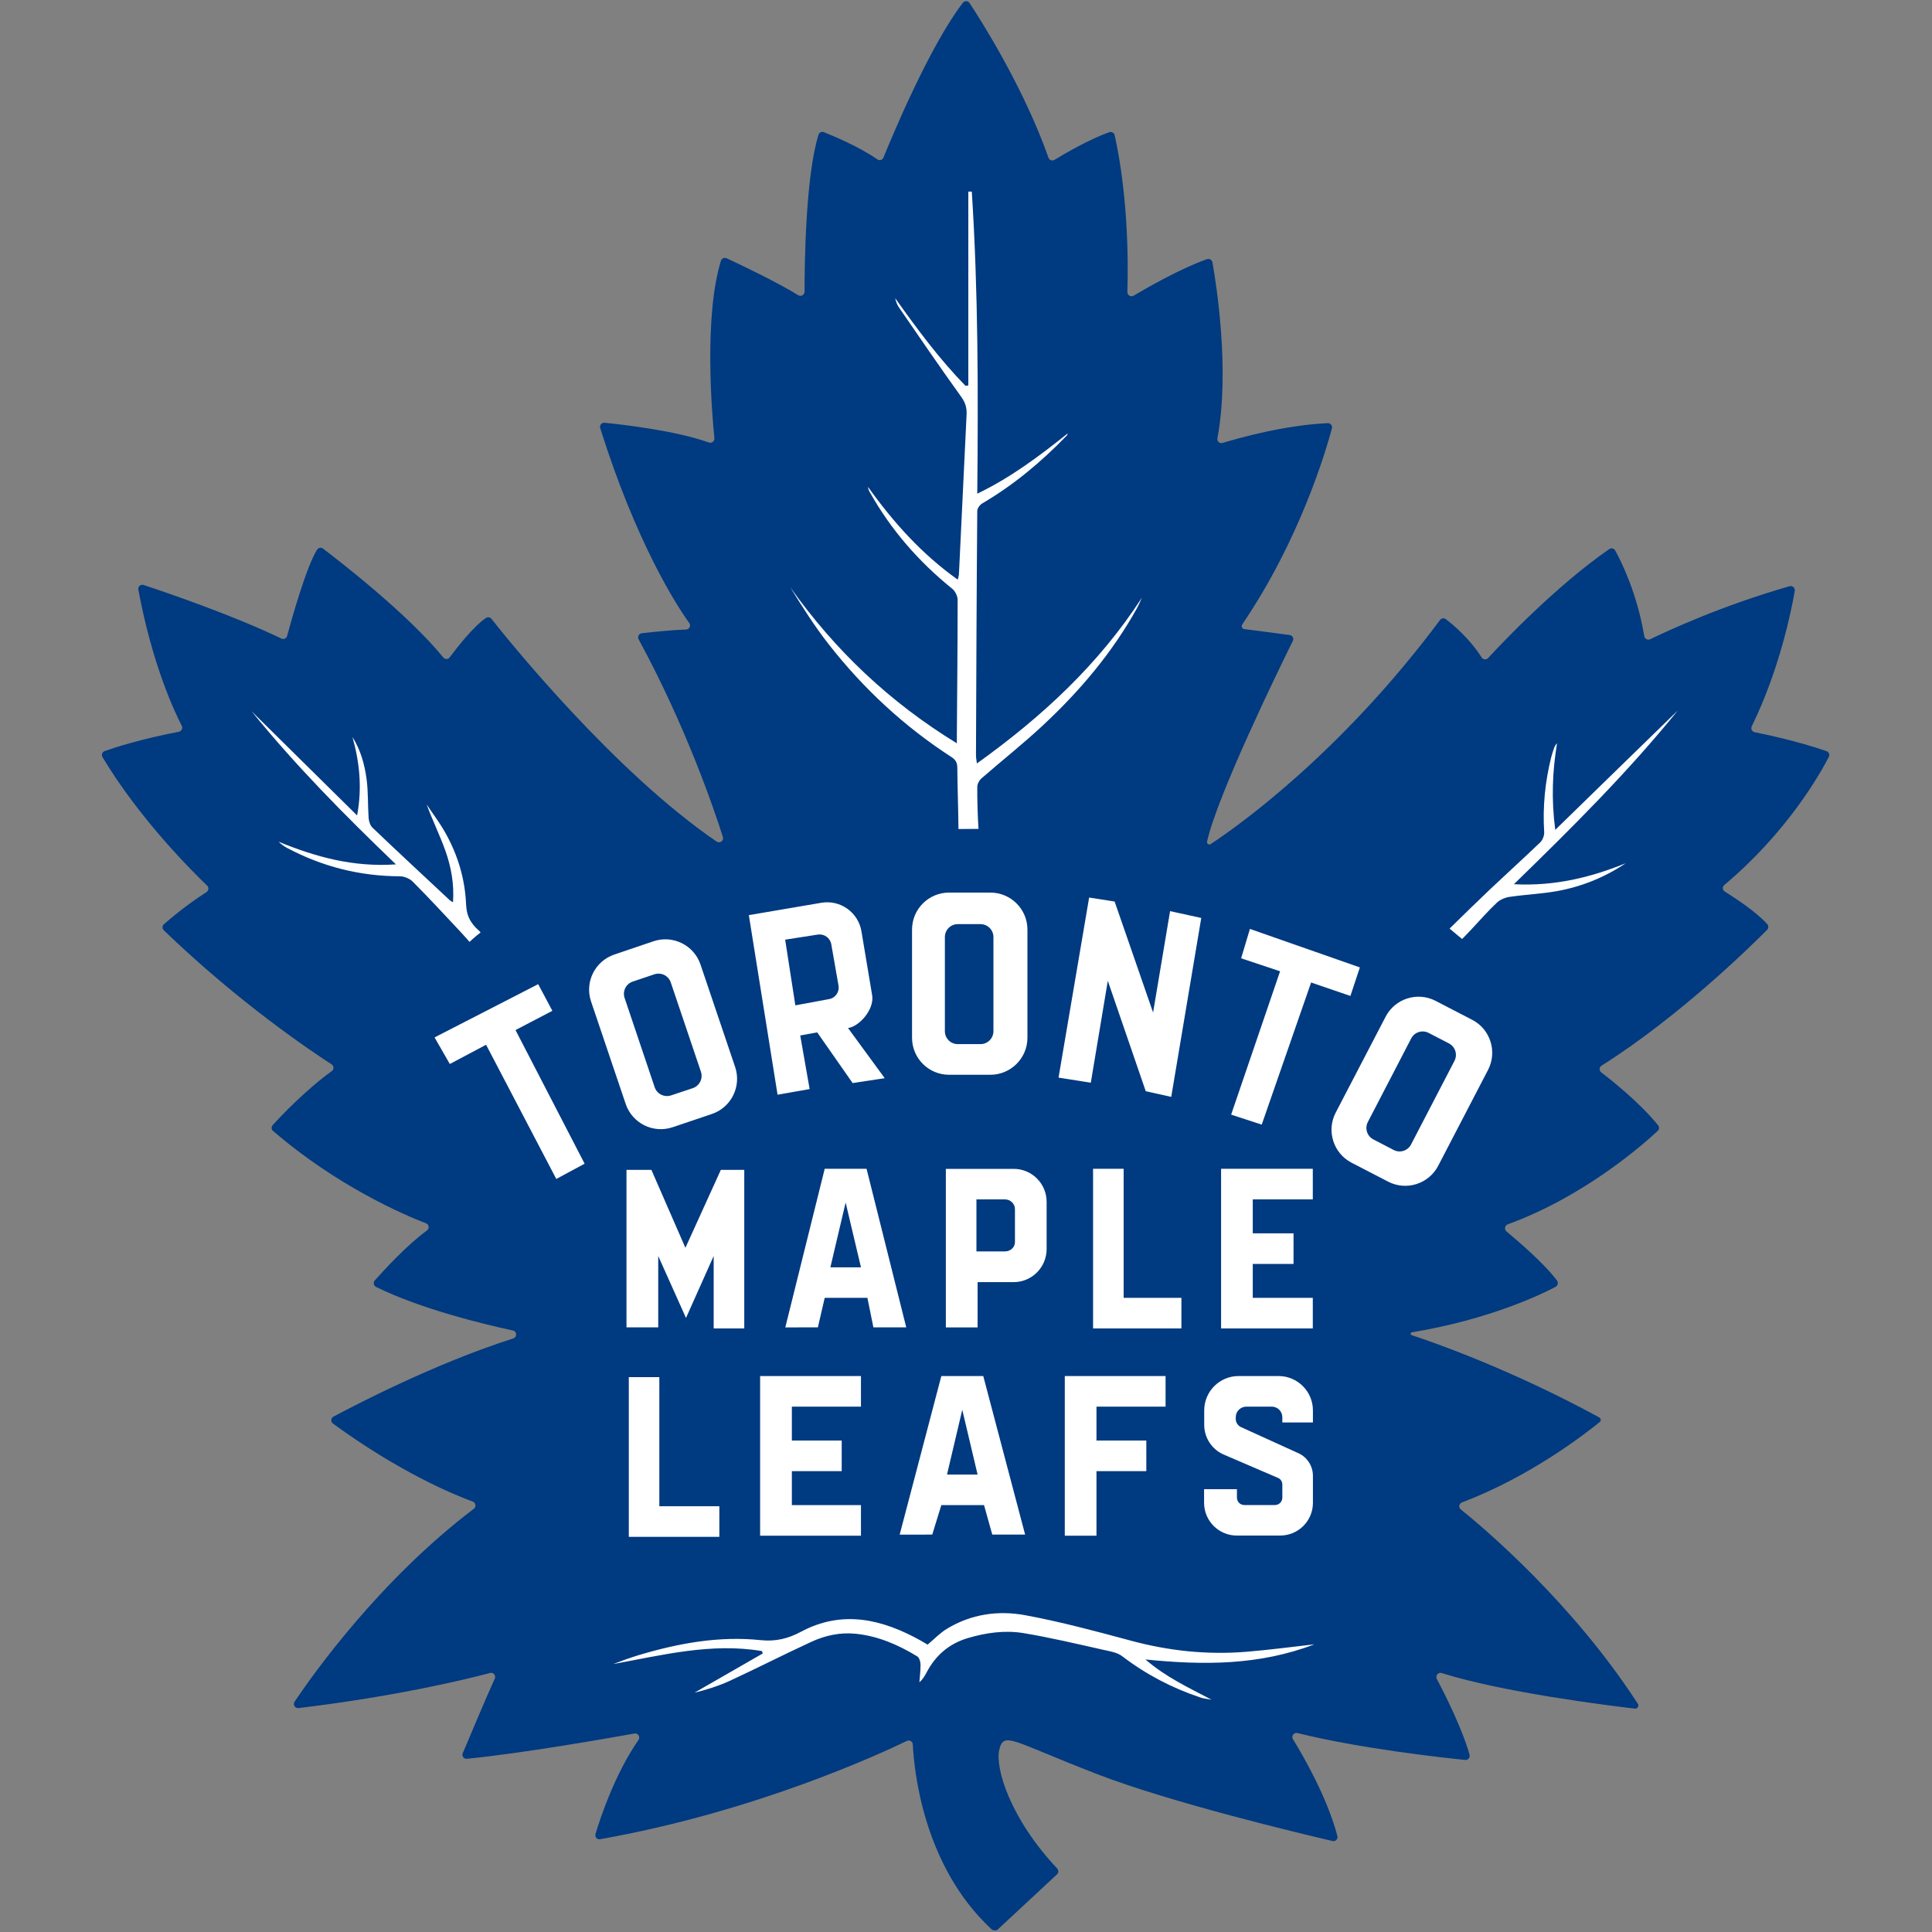 <?xml version="1.0" encoding="UTF-8" standalone="no"?>
<svg width="30px" height="30px" viewBox="0 0 30 30" version="1.1" xmlns="http://www.w3.org/2000/svg" xmlns:xlink="http://www.w3.org/1999/xlink">
    <rect x="0" y="0" width="30" height="30" fill="#808080" stroke="none"/>
    <!-- Generator: Sketch 41 (35326) - http://www.bohemiancoding.com/sketch -->
    <title>mapleleafs</title>
    <desc>Created with Sketch.</desc>
    <defs></defs>
    <g id="Page-1" stroke="none" stroke-width="1" fill="none" fill-rule="evenodd">
        <g id="mapleleafs">
            <g transform="translate(1, 0)" id="Page-1">
                <g>
                    <g id="Artboard-Copy">
                        <g id="mapleleafs" transform="translate(0.5, 0)">
                            <g id="Page-1">
                                <g id="Artboard">
                                    <g id="mapleleafs" transform="translate(0.065, 0)">
                                        <g id="Blue" transform="translate(0.004, 0.001)">
                                            <path d="M13.825,29.954 C12.763,28.968 12.624,27.478 12.605,27.086 C12.603,27.04 12.554,27.012 12.513,27.032 C12.084,27.239 10.154,28.132 7.75,28.558 C7.702,28.567 7.664,28.523 7.678,28.477 C7.753,28.226 7.98,27.542 8.346,27.016 C8.377,26.97 8.337,26.907 8.283,26.917 C7.839,26.996 6.561,27.222 5.682,27.309 C5.634,27.315 5.597,27.266 5.617,27.222 C5.719,26.981 5.981,26.356 6.114,26.064 C6.137,26.015 6.091,25.962 6.04,25.977 C5.678,26.073 4.602,26.337 3.067,26.522 C3.012,26.529 2.975,26.469 3.005,26.423 C3.285,26.006 4.319,24.542 5.789,23.427 C5.829,23.397 5.819,23.334 5.773,23.316 C5.479,23.209 4.639,22.862 3.601,22.104 C3.563,22.076 3.568,22.018 3.608,21.997 C3.943,21.818 5.175,21.174 6.401,20.782 C6.462,20.763 6.459,20.673 6.396,20.659 C5.944,20.562 4.964,20.325 4.27,19.982 C4.233,19.962 4.222,19.913 4.25,19.882 C4.386,19.729 4.75,19.331 5.061,19.106 C5.101,19.076 5.094,19.013 5.047,18.995 C4.706,18.863 3.668,18.42 2.671,17.56 C2.643,17.538 2.641,17.495 2.666,17.469 C2.792,17.33 3.179,16.922 3.582,16.632 C3.619,16.606 3.617,16.551 3.58,16.526 C3.274,16.329 2.14,15.57 0.974,14.444 C0.948,14.418 0.948,14.376 0.976,14.351 C1.078,14.261 1.321,14.054 1.637,13.852 C1.672,13.829 1.678,13.78 1.648,13.751 C1.421,13.535 0.596,12.714 0.023,11.756 C0.002,11.72 0.019,11.676 0.056,11.662 C0.213,11.606 0.621,11.474 1.208,11.362 C1.25,11.353 1.273,11.307 1.254,11.27 C1.138,11.045 0.797,10.321 0.579,9.155 C0.57,9.107 0.615,9.067 0.661,9.083 C0.988,9.19 2.031,9.545 2.8,9.914 C2.835,9.932 2.879,9.913 2.889,9.874 C2.958,9.621 3.19,8.791 3.355,8.534 C3.375,8.502 3.419,8.495 3.447,8.518 C3.691,8.703 4.762,9.529 5.314,10.208 C5.341,10.24 5.39,10.24 5.414,10.206 C5.522,10.062 5.78,9.728 5.975,9.596 C6.004,9.577 6.04,9.582 6.062,9.608 C6.318,9.934 7.968,11.982 9.559,13.067 C9.61,13.101 9.675,13.053 9.656,12.995 C9.513,12.545 9.077,11.27 8.348,9.927 C8.326,9.886 8.351,9.837 8.397,9.832 C8.553,9.814 8.87,9.781 9.084,9.774 C9.135,9.772 9.164,9.714 9.134,9.674 C8.924,9.38 8.311,8.425 7.751,6.647 C7.737,6.603 7.773,6.559 7.818,6.564 C8.096,6.591 8.916,6.684 9.438,6.87 C9.482,6.886 9.528,6.851 9.524,6.804 C9.484,6.401 9.36,4.91 9.626,4.048 C9.637,4.011 9.679,3.994 9.714,4.009 C9.911,4.101 10.504,4.382 10.825,4.583 C10.868,4.609 10.924,4.579 10.924,4.528 C10.924,4.117 10.938,2.749 11.14,2.093 C11.151,2.057 11.189,2.038 11.225,2.052 C11.376,2.112 11.768,2.275 12.055,2.474 C12.088,2.497 12.134,2.483 12.149,2.446 C12.287,2.108 12.863,0.721 13.382,0.042 C13.409,0.007 13.461,0.009 13.486,0.046 C13.671,0.325 14.33,1.366 14.712,2.448 C14.726,2.487 14.77,2.502 14.805,2.481 C14.96,2.386 15.353,2.158 15.656,2.052 C15.691,2.04 15.732,2.061 15.739,2.098 C15.795,2.341 15.974,3.23 15.937,4.533 C15.936,4.584 15.99,4.616 16.034,4.59 C16.249,4.463 16.767,4.166 17.174,4.023 C17.21,4.011 17.251,4.034 17.258,4.073 C17.316,4.398 17.532,5.754 17.335,6.804 C17.326,6.851 17.37,6.892 17.416,6.877 C17.675,6.798 18.38,6.6 19.048,6.57 C19.092,6.568 19.124,6.608 19.113,6.651 C19.02,6.999 18.612,8.386 17.72,9.695 C17.701,9.725 17.719,9.765 17.754,9.768 C17.914,9.788 18.276,9.834 18.459,9.86 C18.501,9.867 18.526,9.913 18.506,9.951 C18.301,10.366 17.341,12.329 17.174,13.066 C17.166,13.099 17.202,13.124 17.23,13.106 C17.592,12.869 19.22,11.736 20.792,9.626 C20.814,9.598 20.854,9.591 20.882,9.614 C20.991,9.696 21.248,9.909 21.438,10.208 C21.461,10.243 21.51,10.247 21.538,10.217 C21.761,9.976 22.598,9.093 23.42,8.525 C23.451,8.504 23.494,8.515 23.511,8.546 C23.603,8.712 23.849,9.2 23.963,9.877 C23.97,9.92 24.016,9.943 24.055,9.925 C24.309,9.802 25.164,9.403 26.219,9.102 C26.265,9.09 26.307,9.128 26.3,9.174 C26.249,9.473 26.064,10.396 25.632,11.277 C25.614,11.314 25.635,11.36 25.678,11.369 C25.862,11.406 26.33,11.504 26.792,11.662 C26.829,11.675 26.847,11.717 26.829,11.752 C26.701,12.002 26.188,12.918 25.206,13.741 C25.173,13.769 25.176,13.82 25.213,13.843 C25.365,13.938 25.704,14.159 25.873,14.349 C25.896,14.374 25.894,14.413 25.871,14.437 C25.646,14.664 24.515,15.781 23.3,16.546 C23.263,16.569 23.26,16.623 23.295,16.651 C23.464,16.78 23.886,17.115 24.178,17.472 C24.199,17.499 24.197,17.536 24.172,17.559 C23.968,17.75 23.047,18.572 21.842,19.011 C21.797,19.029 21.786,19.089 21.823,19.12 C22.002,19.27 22.414,19.621 22.609,19.885 C22.632,19.917 22.621,19.961 22.588,19.98 C22.365,20.098 21.559,20.488 20.355,20.687 C20.332,20.691 20.328,20.724 20.351,20.731 C20.683,20.84 21.883,21.257 23.265,22.009 C23.291,22.023 23.295,22.06 23.272,22.08 C23.063,22.25 22.191,22.931 21.132,23.328 C21.086,23.346 21.076,23.407 21.114,23.437 C21.475,23.727 22.848,24.886 23.863,26.455 C23.886,26.49 23.858,26.534 23.815,26.53 C23.395,26.481 21.774,26.279 20.817,25.978 C20.763,25.961 20.715,26.019 20.742,26.07 C20.873,26.318 21.137,26.843 21.25,27.246 C21.262,27.29 21.227,27.331 21.181,27.327 C20.833,27.292 19.551,27.151 18.579,26.91 C18.522,26.896 18.478,26.958 18.508,27.005 C18.675,27.276 19.039,27.909 19.198,28.509 C19.21,28.555 19.168,28.598 19.122,28.586 C18.647,28.475 16.62,27.994 15.461,27.545 C14.142,27.035 14.019,26.877 13.948,27.167 C13.88,27.452 14.117,28.238 14.847,29.013 C14.872,29.04 14.87,29.08 14.843,29.105 L13.913,29.97 C13.887,29.977 13.85,29.977 13.825,29.954 L13.825,29.954 L13.825,29.954 Z" id="Blue_Leaf" fill="#003A80"></path>
                                            <path d="M13.314,12.872 C13.312,12.601 13.298,12.193 13.296,11.923 C13.296,11.847 13.273,11.8 13.212,11.759 C12.475,11.283 11.838,10.693 11.298,10.002 C11.08,9.723 10.889,9.422 10.702,9.118 C11.397,10.097 12.246,10.903 13.289,11.541 L13.289,11.399 C13.294,10.704 13.301,10.008 13.301,9.313 C13.301,9.255 13.263,9.178 13.217,9.141 C12.696,8.72 12.264,8.225 11.937,7.641 C11.923,7.618 11.912,7.591 11.91,7.56 C12.301,8.107 12.742,8.601 13.303,9 C13.312,8.965 13.319,8.944 13.321,8.921 C13.361,8.093 13.4,7.266 13.44,6.438 C13.445,6.336 13.424,6.255 13.359,6.164 C13.029,5.705 12.71,5.239 12.39,4.773 C12.36,4.73 12.343,4.681 12.331,4.628 C12.67,5.105 13.016,5.573 13.424,5.991 C13.438,5.989 13.453,5.986 13.467,5.984 L13.467,2.974 L13.521,2.974 C13.621,4.526 13.621,6.083 13.606,7.665 C14.131,7.412 14.573,7.078 15.012,6.728 C15.007,6.74 15.004,6.754 14.995,6.763 C14.603,7.169 14.174,7.528 13.685,7.815 C13.646,7.838 13.606,7.892 13.606,7.933 C13.595,9.199 13.591,10.465 13.586,11.729 C13.586,11.761 13.593,11.794 13.6,11.854 C14.61,11.131 15.492,10.315 16.162,9.28 C16.138,9.334 16.115,9.389 16.087,9.441 C15.705,10.129 15.204,10.722 14.632,11.256 C14.323,11.546 13.989,11.808 13.669,12.088 C13.635,12.118 13.606,12.174 13.606,12.22 C13.604,12.39 13.613,12.7 13.625,12.87 L13.314,12.872 L13.314,12.872 L13.314,12.872 Z M17.78,25.648 C17.174,25.697 16.577,25.634 15.987,25.474 C15.445,25.328 14.902,25.182 14.351,25.08 C13.931,25.002 13.511,25.062 13.134,25.291 C13.027,25.356 12.937,25.451 12.835,25.537 C12.802,25.518 12.767,25.496 12.73,25.475 C12.13,25.141 11.513,24.992 10.866,25.338 C10.665,25.445 10.474,25.491 10.242,25.467 C9.6,25.4 8.972,25.514 8.358,25.697 C8.286,25.718 8.216,25.743 8.145,25.767 C8.08,25.79 8.015,25.817 7.95,25.839 C8.719,25.699 9.477,25.504 10.263,25.637 C10.266,25.649 10.271,25.662 10.275,25.674 C9.921,25.876 9.568,26.079 9.215,26.283 C9.403,26.237 9.589,26.179 9.765,26.098 C10.187,25.903 10.602,25.69 11.026,25.495 C11.242,25.394 11.478,25.343 11.719,25.368 C12.065,25.403 12.378,25.539 12.672,25.718 C12.705,25.737 12.725,25.802 12.725,25.846 C12.726,25.938 12.714,26.029 12.707,26.121 C12.763,26.073 12.79,26.022 12.818,25.971 C12.957,25.704 13.169,25.521 13.46,25.435 C13.743,25.351 14.035,25.31 14.325,25.358 C14.747,25.428 15.164,25.528 15.58,25.621 C15.677,25.642 15.784,25.66 15.858,25.718 C16.226,25.999 16.628,26.209 17.066,26.356 C17.123,26.376 17.186,26.381 17.244,26.392 C16.894,26.207 16.539,26.045 16.217,25.767 C17.124,25.859 17.986,25.859 18.841,25.532 C18.473,25.574 18.127,25.62 17.78,25.648 L17.78,25.648 L17.78,25.648 Z M5.407,13.97 C5.008,13.598 4.609,13.227 4.215,12.851 C4.18,12.818 4.159,12.753 4.155,12.702 C4.141,12.503 4.15,12.301 4.124,12.104 C4.094,11.873 4.032,11.647 3.904,11.443 C4.013,11.833 4.057,12.227 3.976,12.661 C3.415,12.107 2.877,11.576 2.337,11.043 C3.018,11.884 3.777,12.651 4.579,13.421 C3.914,13.467 3.331,13.305 2.757,13.069 C2.798,13.11 2.842,13.14 2.889,13.166 C3.436,13.456 4.018,13.604 4.639,13.606 C4.708,13.606 4.795,13.642 4.843,13.692 C5.093,13.943 5.332,14.202 5.574,14.46 C5.638,14.527 5.722,14.625 5.722,14.625 C5.722,14.625 5.805,14.545 5.894,14.478 C5.875,14.453 5.838,14.425 5.817,14.402 C5.71,14.286 5.675,14.188 5.668,14.035 C5.65,13.642 5.539,13.273 5.346,12.93 C5.26,12.777 5.154,12.637 5.056,12.491 C5.147,12.739 5.263,12.972 5.349,13.215 C5.437,13.465 5.485,13.725 5.465,14.01 C5.437,13.992 5.421,13.984 5.407,13.97 L5.407,13.97 L5.407,13.97 Z M24.484,11.031 C23.858,11.641 23.23,12.251 22.581,12.885 C22.518,12.408 22.537,11.974 22.609,11.539 C22.59,11.56 22.576,11.58 22.567,11.603 C22.549,11.654 22.532,11.705 22.518,11.757 C22.423,12.139 22.384,12.526 22.409,12.92 C22.412,12.972 22.386,13.043 22.347,13.08 C22.092,13.324 21.83,13.562 21.573,13.804 C21.36,14.006 21.151,14.212 20.94,14.418 C21.03,14.494 21.134,14.58 21.134,14.58 C21.134,14.58 21.211,14.504 21.281,14.428 C21.411,14.288 21.538,14.144 21.677,14.013 C21.726,13.968 21.802,13.936 21.869,13.926 C22.111,13.89 22.358,13.88 22.598,13.838 C22.985,13.769 23.346,13.625 23.676,13.403 C23.133,13.623 22.574,13.762 21.939,13.729 C22.843,12.849 23.712,11.986 24.484,11.031 L24.484,11.031 L24.484,11.031 Z" id="White_Veins" fill="#FFFFFF"></path>
                                            <path d="M5.179,16.108 L6.788,15.281 L7.008,15.695 L6.436,15.994 L7.509,18.069 L7.069,18.306 L5.979,16.222 L5.416,16.521 L5.179,16.108 L5.179,16.108 L5.179,16.108 Z M17.703,14.879 L18.308,15.081 L17.548,17.307 L18.023,17.462 L18.79,15.255 L19.4,15.464 L19.547,15.021 L17.84,14.423 L17.703,14.879 L17.703,14.879 L17.703,14.879 Z M14.385,16.113 C14.385,16.431 14.126,16.688 13.809,16.688 L13.168,16.688 C12.849,16.688 12.593,16.43 12.593,16.113 L12.593,14.434 C12.593,14.115 12.851,13.859 13.168,13.859 L13.809,13.859 C14.128,13.859 14.385,14.117 14.385,14.434 L14.385,16.113 L14.385,16.113 L14.385,16.113 Z M13.857,14.55 C13.857,14.439 13.767,14.349 13.657,14.349 L13.303,14.349 C13.192,14.349 13.103,14.439 13.103,14.55 L13.103,16.011 C13.103,16.122 13.192,16.212 13.303,16.212 L13.657,16.212 C13.767,16.212 13.857,16.122 13.857,16.011 L13.857,14.55 L13.857,14.55 L13.857,14.55 Z M20.763,18.102 C20.617,18.383 20.268,18.494 19.987,18.348 L19.417,18.053 C19.136,17.907 19.025,17.559 19.171,17.277 L19.947,15.786 C20.093,15.505 20.441,15.394 20.722,15.54 L21.292,15.835 C21.573,15.981 21.684,16.329 21.538,16.611 L20.763,18.102 L20.763,18.102 L20.763,18.102 Z M21.016,16.472 C21.067,16.373 21.028,16.252 20.93,16.201 L20.615,16.038 C20.516,15.987 20.395,16.025 20.344,16.124 L19.671,17.421 C19.62,17.52 19.658,17.641 19.757,17.692 L20.072,17.856 C20.17,17.907 20.291,17.868 20.342,17.77 L21.016,16.472 L21.016,16.472 L21.016,16.472 Z M9.846,16.567 C9.948,16.868 9.786,17.195 9.485,17.297 L8.877,17.502 C8.576,17.604 8.249,17.443 8.147,17.142 L7.609,15.55 C7.507,15.25 7.669,14.923 7.97,14.821 L8.578,14.615 C8.879,14.513 9.206,14.675 9.308,14.975 L9.846,16.567 L9.846,16.567 L9.846,16.567 Z M8.847,15.255 C8.812,15.149 8.698,15.093 8.592,15.128 L8.256,15.241 C8.151,15.276 8.094,15.39 8.13,15.496 L8.597,16.882 C8.632,16.987 8.747,17.043 8.852,17.008 L9.188,16.896 C9.294,16.86 9.35,16.746 9.315,16.641 L8.847,15.255 L8.847,15.255 L8.847,15.255 Z M12.169,16.741 L11.671,16.817 L11.121,16.03 L10.857,16.078 L11.003,16.91 L10.505,16.998 L10.059,14.209 L11.186,14.017 C11.479,13.968 11.757,14.165 11.807,14.458 L11.975,15.461 C12.005,15.682 11.768,15.941 11.599,15.962 L12.169,16.741 L12.169,16.741 L12.169,16.741 Z M11.451,15.301 L11.339,14.661 C11.321,14.562 11.23,14.497 11.131,14.511 L10.623,14.59 L10.781,15.61 L11.305,15.513 C11.404,15.496 11.469,15.401 11.451,15.301 L11.451,15.301 L11.451,15.301 Z M15.343,13.936 L14.868,16.732 L15.369,16.811 L15.633,15.229 L16.222,16.943 L16.618,17.031 L17.084,14.253 L16.6,14.147 L16.336,15.721 L15.739,13.998 L15.343,13.936 L15.343,13.936 L15.343,13.936 Z M8.652,20.61 L8.652,19.502 L9.083,20.464 L9.513,19.502 L9.513,20.627 L9.988,20.627 L9.988,18.165 L9.624,18.165 L9.074,19.375 L8.546,18.165 L8.159,18.165 L8.159,20.61 L8.652,20.61 L8.652,20.61 L8.652,20.61 Z M12.503,20.61 L11.993,20.61 L11.9,20.152 L11.237,20.152 L11.131,20.61 L10.625,20.611 L11.237,18.148 L11.887,18.148 L12.503,20.61 L12.503,20.61 L12.503,20.61 Z M11.8,19.678 L11.562,18.672 L11.325,19.678 L11.8,19.678 L11.8,19.678 L11.8,19.678 Z M14.349,23.828 L13.839,23.828 L13.711,23.37 L13.048,23.37 L12.907,23.828 L12.401,23.829 L13.048,21.366 L13.699,21.366 L14.349,23.828 L14.349,23.828 L14.349,23.828 Z M13.611,22.896 L13.373,21.89 L13.136,22.896 L13.611,22.896 L13.611,22.896 L13.611,22.896 Z M14.683,18.661 L14.683,19.394 C14.683,19.678 14.453,19.908 14.17,19.908 L13.611,19.908 L13.611,20.611 L13.118,20.611 L13.118,18.149 L14.17,18.149 C14.453,18.148 14.683,18.378 14.683,18.661 L14.683,18.661 L14.683,18.661 Z M14.191,18.772 C14.191,18.689 14.119,18.623 14.036,18.623 L13.593,18.623 L13.593,19.431 L14.036,19.431 C14.119,19.431 14.191,19.37 14.191,19.287 L14.191,18.772 L14.191,18.772 L14.191,18.772 Z M15.404,18.148 L15.404,20.627 L16.776,20.627 L16.776,20.152 L15.879,20.152 L15.879,18.148 L15.404,18.148 L15.404,18.148 L15.404,18.148 Z M8.195,21.383 L8.195,23.863 L9.601,23.863 L9.601,23.388 L8.669,23.388 L8.669,21.383 L8.195,21.383 L8.195,21.383 L8.195,21.383 Z M17.392,18.148 L17.392,20.627 L18.816,20.627 L18.816,20.152 L17.884,20.152 L17.884,19.625 L18.517,19.625 L18.517,19.15 L17.884,19.15 L17.884,18.623 L18.816,18.623 L18.816,18.148 L17.392,18.148 L17.392,18.148 L17.392,18.148 Z M10.234,21.366 L10.234,23.845 L11.8,23.845 L11.8,23.37 L10.727,23.37 L10.727,22.843 L11.501,22.843 L11.501,22.368 L10.727,22.368 L10.727,21.841 L11.8,21.841 L11.8,21.366 L10.234,21.366 L10.234,21.366 L10.234,21.366 Z M15.457,23.845 L15.457,22.843 L16.231,22.843 L16.231,22.368 L15.457,22.368 L15.457,21.841 L16.53,21.841 L16.53,21.366 L14.965,21.366 L14.965,23.845 L15.457,23.845 L15.457,23.845 L15.457,23.845 Z M18.594,22.565 L17.701,22.159 C17.652,22.136 17.62,22.087 17.62,22.034 L17.62,22.006 C17.62,21.914 17.694,21.841 17.785,21.841 L18.178,21.841 C18.269,21.841 18.343,21.914 18.343,22.006 L18.343,22.087 L18.818,22.087 L18.818,21.9 C18.818,21.605 18.579,21.366 18.283,21.366 L17.664,21.366 C17.369,21.366 17.13,21.605 17.13,21.9 L17.13,22.124 C17.13,22.324 17.249,22.507 17.434,22.586 L18.274,22.947 C18.317,22.964 18.343,23.006 18.343,23.05 L18.343,23.254 C18.343,23.318 18.292,23.369 18.229,23.369 L17.752,23.369 C17.689,23.369 17.638,23.318 17.638,23.254 L17.638,23.123 L17.128,23.123 L17.128,23.335 C17.128,23.615 17.355,23.843 17.636,23.843 L18.309,23.843 C18.589,23.843 18.818,23.617 18.818,23.335 L18.818,22.91 C18.816,22.762 18.73,22.627 18.594,22.565 L18.594,22.565 L18.594,22.565 Z" id="White_Text" fill="#FFFFFF"></path>
                                        </g>
                                    </g>
                                </g>
                            </g>
                        </g>
                    </g>
                </g>
            </g>
        </g>
    </g>
</svg>